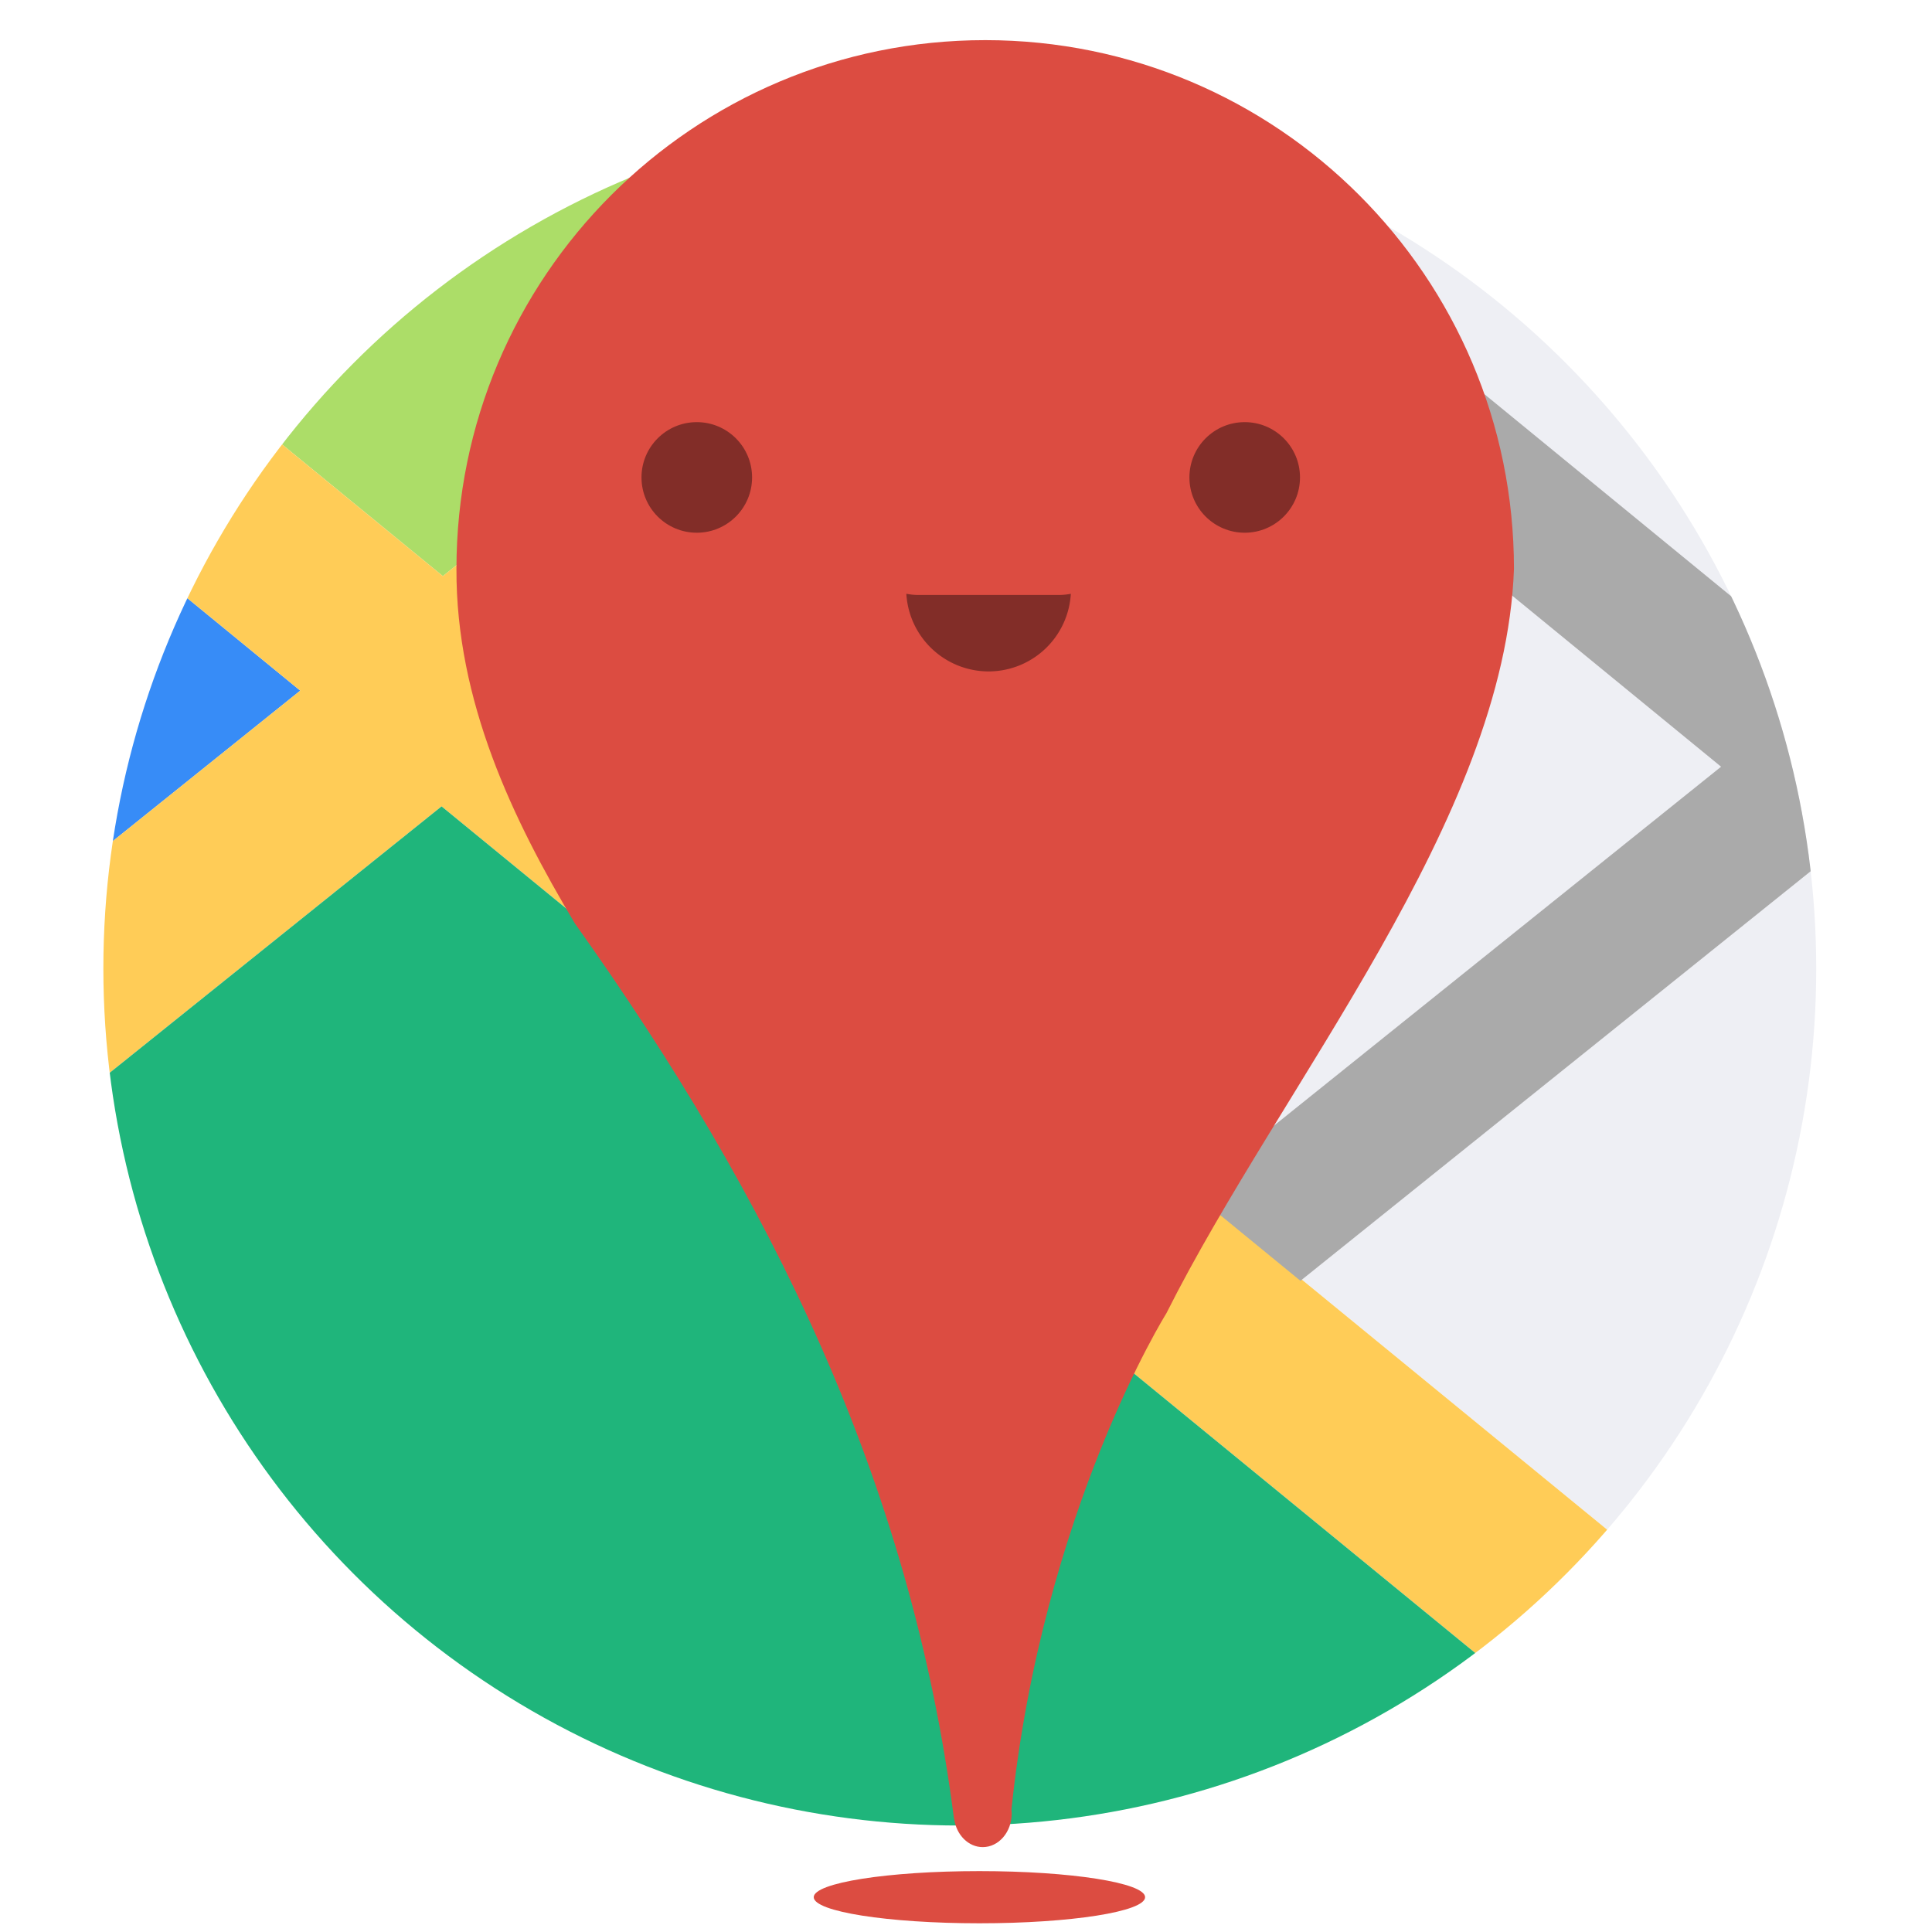 <?xml version="1.0" encoding="UTF-8" standalone="no"?>
<!-- Created with Inkscape (http://www.inkscape.org/) -->

<svg
   xmlns:dc="http://purl.org/dc/elements/1.1/"
   xmlns:cc="http://creativecommons.org/ns#"
   xmlns:rdf="http://www.w3.org/1999/02/22-rdf-syntax-ns#"
   xmlns:svg="http://www.w3.org/2000/svg"
   xmlns="http://www.w3.org/2000/svg"
   xmlns:sodipodi="http://sodipodi.sourceforge.net/DTD/sodipodi-0.dtd"
   xmlns:inkscape="http://www.inkscape.org/namespaces/inkscape"
   width="512"
   height="512"
   viewBox="0 0 512 512"
   id="svg5355"
   version="1.1"
   inkscape:version="0.91 r13725"
   sodipodi:docname="icon.svg"
   inkscape:export-filename="/home/matheus/Documents/Projects/cheguei/assets/icon.png"
   inkscape:export-xdpi="90"
   inkscape:export-ydpi="90">
  <defs
     id="defs5357">
    <filter
       style="color-interpolation-filters:sRGB"
       inkscape:label="Drop Shadow"
       id="filter3675">
      <feFlood
         flood-opacity="0.498"
         flood-color="rgb(0,0,0)"
         result="flood"
         id="feFlood3677" />
      <feComposite
         in="flood"
         in2="SourceGraphic"
         operator="in"
         result="composite1"
         id="feComposite3679" />
      <feGaussianBlur
         in="composite1"
         stdDeviation="3"
         result="blur"
         id="feGaussianBlur3681" />
      <feOffset
         dx="1"
         dy="1"
         result="offset"
         id="feOffset3683" />
      <feComposite
         in="SourceGraphic"
         in2="offset"
         operator="over"
         result="composite2"
         id="feComposite3685" />
    </filter>
    <filter
       style="color-interpolation-filters:sRGB"
       inkscape:label="Drop Shadow"
       id="filter3675-0">
      <feFlood
         flood-opacity="0.498"
         flood-color="rgb(0,0,0)"
         result="flood"
         id="feFlood3677-6" />
      <feComposite
         in="flood"
         in2="SourceGraphic"
         operator="in"
         result="composite1"
         id="feComposite3679-1" />
      <feGaussianBlur
         in="composite1"
         stdDeviation="3"
         result="blur"
         id="feGaussianBlur3681-5" />
      <feOffset
         dx="1"
         dy="1"
         result="offset"
         id="feOffset3683-9" />
      <feComposite
         in="SourceGraphic"
         in2="offset"
         operator="over"
         result="composite2"
         id="feComposite3685-4" />
    </filter>
    <clipPath
       clipPathUnits="userSpaceOnUse"
       id="clipPath3432">
      <ellipse
         style="color:#000000;clip-rule:nonzero;display:inline;overflow:visible;visibility:visible;opacity:1;isolation:auto;mix-blend-mode:normal;color-interpolation:sRGB;color-interpolation-filters:linearRGB;solid-color:#000000;solid-opacity:1;fill:#800000;fill-opacity:1;fill-rule:nonzero;stroke:none;stroke-width:0.941;stroke-linecap:butt;stroke-linejoin:miter;stroke-miterlimit:4;stroke-dasharray:none;stroke-dashoffset:0;stroke-opacity:1;color-rendering:auto;image-rendering:auto;shape-rendering:auto;text-rendering:auto;enable-background:accumulate"
         id="circle3434"
         cx="-448.115"
         cy="-1542.519"
         rx="188.412"
         ry="232.345"
         transform="matrix(-0.703,0.711,-0.711,-0.704,0,0)" />
    </clipPath>
    <filter
       style="color-interpolation-filters:sRGB"
       inkscape:label="Drop Shadow"
       id="filter4236">
      <feFlood
         flood-opacity="0.784"
         flood-color="rgb(0,0,0)"
         result="flood"
         id="feFlood4238" />
      <feComposite
         in="flood"
         in2="SourceGraphic"
         operator="in"
         result="composite1"
         id="feComposite4240" />
      <feGaussianBlur
         in="composite1"
         stdDeviation="3"
         result="blur"
         id="feGaussianBlur4242" />
      <feOffset
         dx="2"
         dy="1"
         result="offset"
         id="feOffset4244" />
      <feComposite
         in="SourceGraphic"
         in2="offset"
         operator="over"
         result="composite2"
         id="feComposite4246" />
    </filter>
    <clipPath
       clipPathUnits="userSpaceOnUse"
       id="clipPath3432-3">
      <ellipse
         style="color:#000000;clip-rule:nonzero;display:inline;overflow:visible;visibility:visible;opacity:1;isolation:auto;mix-blend-mode:normal;color-interpolation:sRGB;color-interpolation-filters:linearRGB;solid-color:#000000;solid-opacity:1;fill:#800000;fill-opacity:1;fill-rule:nonzero;stroke:none;stroke-width:0.941;stroke-linecap:butt;stroke-linejoin:miter;stroke-miterlimit:4;stroke-dasharray:none;stroke-dashoffset:0;stroke-opacity:1;color-rendering:auto;image-rendering:auto;shape-rendering:auto;text-rendering:auto;enable-background:accumulate"
         id="circle3434-6"
         cx="-448.115"
         cy="-1542.519"
         rx="188.412"
         ry="232.345"
         transform="matrix(-0.703,0.711,-0.711,-0.704,0,0)" />
    </clipPath>
    <filter
       style="color-interpolation-filters:sRGB"
       inkscape:label="Drop Shadow"
       id="filter4236-7">
      <feFlood
         flood-opacity="0.784"
         flood-color="rgb(0,0,0)"
         result="flood"
         id="feFlood4238-5" />
      <feComposite
         in="flood"
         in2="SourceGraphic"
         operator="in"
         result="composite1"
         id="feComposite4240-3" />
      <feGaussianBlur
         in="composite1"
         stdDeviation="3"
         result="blur"
         id="feGaussianBlur4242-5" />
      <feOffset
         dx="2"
         dy="1"
         result="offset"
         id="feOffset4244-6" />
      <feComposite
         in="SourceGraphic"
         in2="offset"
         operator="over"
         result="composite2"
         id="feComposite4246-2" />
    </filter>
    <filter
       style="color-interpolation-filters:sRGB"
       inkscape:label="Drop Shadow"
       id="filter4178">
      <feFlood
         flood-opacity="0.784"
         flood-color="rgb(0,0,0)"
         result="flood"
         id="feFlood4180" />
      <feComposite
         in="flood"
         in2="SourceGraphic"
         operator="in"
         result="composite1"
         id="feComposite4182" />
      <feGaussianBlur
         in="composite1"
         stdDeviation="3"
         result="blur"
         id="feGaussianBlur4184" />
      <feOffset
         dx="2"
         dy="1"
         result="offset"
         id="feOffset4186" />
      <feComposite
         in="SourceGraphic"
         in2="offset"
         operator="over"
         result="composite2"
         id="feComposite4188" />
    </filter>
  </defs>
  <sodipodi:namedview
     id="base"
     pagecolor="#ffffff"
     bordercolor="#666666"
     borderopacity="1.0"
     inkscape:pageopacity="0.0"
     inkscape:pageshadow="2"
     inkscape:zoom="0.49497475"
     inkscape:cx="464.10802"
     inkscape:cy="120.88868"
     inkscape:document-units="px"
     inkscape:current-layer="layer1"
     showgrid="false"
     fit-margin-top="0"
     fit-margin-left="0"
     fit-margin-right="0"
     fit-margin-bottom="0"
     units="px"
     inkscape:window-width="1366"
     inkscape:window-height="704"
     inkscape:window-x="0"
     inkscape:window-y="27"
     inkscape:window-maximized="1" />
  <g
     inkscape:label="Layer 1"
     inkscape:groupmode="layer"
     id="layer1"
     transform="translate(-132.857,-334.219)">
    <g
       id="g4200"
       transform="matrix(0.495,0,0,0.495,69.331,428.186)">
      <g
         transform="translate(22.786,4.357)"
         id="g4190">
        <circle
           style="color:#000000;clip-rule:nonzero;display:inline;overflow:visible;visibility:visible;opacity:1;isolation:auto;mix-blend-mode:normal;color-interpolation:sRGB;color-interpolation-filters:linearRGB;solid-color:#000000;solid-opacity:1;fill:#ffffff;fill-opacity:1;fill-rule:nonzero;stroke:none;stroke-width:0.941;stroke-linecap:butt;stroke-linejoin:miter;stroke-miterlimit:4;stroke-dasharray:none;stroke-dashoffset:0;stroke-opacity:1;filter:url(#filter4178);color-rendering:auto;image-rendering:auto;shape-rendering:auto;text-rendering:auto;enable-background:accumulate"
           id="path4176"
           cx="622.072"
           cy="329.862"
           r="490" />
        <g
           id="g5054"
           transform="matrix(-1.713,-1.403,1.729,-1.388,1712.73,3374.273)"
           clip-path="url(#clipPath3432)"
           style="filter:url(#filter4236)">
          <path
             transform="translate(144,-235.9)"
             id="path5050"
             d="m 1378.545,1235 0,-58.31 0.633,0 0,-179.375 -444.047,0 0.236,-0.238 -1.049,0 -2.811,2.844 c -9.141,9.25 -9.014,24.094 0.283,33.281 l 310.139,306.476 c 9.297,9.188 24.142,9.139 33.283,-0.111 L 1378.545,1235 Z"
             style="color:#000000;clip-rule:nonzero;display:inline;overflow:visible;visibility:visible;opacity:1;isolation:auto;mix-blend-mode:normal;color-interpolation:sRGB;color-interpolation-filters:linearRGB;solid-color:#000000;solid-opacity:1;fill:#eeeff4;fill-opacity:1;fill-rule:nonzero;stroke:none;stroke-width:1;stroke-linecap:butt;stroke-linejoin:miter;stroke-miterlimit:4;stroke-dasharray:none;stroke-dashoffset:0;stroke-opacity:1;color-rendering:auto;image-rendering:auto;shape-rendering:auto;text-rendering:auto;enable-background:accumulate"
             inkscape:connector-curvature="0" />
          <path
             transform="translate(144,-235.9)"
             id="path5048"
             d="m 1579.201,997.076 -0.533,0 0.24,0.238 -155.564,0 0,192.35 L 1580.135,1031 c 9.141,-9.25 9.014,-24.094 -0.283,-33.281 l -0.65,-0.643 z"
             style="color:#000000;clip-rule:nonzero;display:inline;overflow:visible;visibility:visible;opacity:1;isolation:auto;mix-blend-mode:normal;color-interpolation:sRGB;color-interpolation-filters:linearRGB;solid-color:#000000;solid-opacity:1;fill:#acdd68;fill-opacity:1;fill-rule:nonzero;stroke:none;stroke-width:1;stroke-linecap:butt;stroke-linejoin:miter;stroke-miterlimit:4;stroke-dasharray:none;stroke-dashoffset:0;stroke-opacity:1;color-rendering:auto;image-rendering:auto;shape-rendering:auto;text-rendering:auto;enable-background:accumulate"
             inkscape:connector-curvature="0" />
          <path
             transform="translate(144,-235.9)"
             id="path5046"
             d="m 1422.98,842.699 0,0.527 0.363,0.359 0,109.561 110.871,0 0.09,0.088 0.531,0 -111.855,-110.535 z"
             style="color:#000000;clip-rule:nonzero;display:inline;overflow:visible;visibility:visible;opacity:1;isolation:auto;mix-blend-mode:normal;color-interpolation:sRGB;color-interpolation-filters:linearRGB;solid-color:#000000;solid-opacity:1;fill:#378cf7;fill-opacity:1;fill-rule:nonzero;stroke:none;stroke-width:1;stroke-linecap:butt;stroke-linejoin:miter;stroke-miterlimit:4;stroke-dasharray:none;stroke-dashoffset:0;stroke-opacity:1;color-rendering:auto;image-rendering:auto;shape-rendering:auto;text-rendering:auto;enable-background:accumulate"
             inkscape:connector-curvature="0" />
          <path
             transform="translate(144,-235.9)"
             id="path5044"
             d="m 1379.141,799.377 0,50.959 0.037,0 0,102.811 -400.398,0 -0.086,0.088 -1.051,0 -43.324,43.842 1.049,0 -0.236,0.238 444.047,0 0,179.375 -0.633,0 0,58.31 44.799,-45.336 0,-192.35 155.564,0 -0.24,-0.238 0.533,0 -44.365,-43.842 -0.531,0 -0.09,-0.088 -110.871,0 0,-109.561 -0.363,-0.359 0,-0.527 -43.84,-43.322 z"
             style="color:#000000;clip-rule:nonzero;display:inline;overflow:visible;visibility:visible;opacity:1;isolation:auto;mix-blend-mode:normal;color-interpolation:sRGB;color-interpolation-filters:linearRGB;solid-color:#000000;solid-opacity:1;fill:#ffcc57;fill-opacity:1;fill-rule:nonzero;stroke:none;stroke-width:1;stroke-linecap:butt;stroke-linejoin:miter;stroke-miterlimit:4;stroke-dasharray:none;stroke-dashoffset:0;stroke-opacity:1;color-rendering:auto;image-rendering:auto;shape-rendering:auto;text-rendering:auto;enable-background:accumulate"
             inkscape:connector-curvature="0" />
          <path
             transform="translate(144,-235.9)"
             id="rect4239-06-8"
             d="m 1253.012,684.383 c -6.016,0.02 -12.011,2.346 -16.582,6.971 l -258.787,261.881 1.051,0 0.086,-0.088 400.398,0 0,-102.811 -0.037,0 0,-50.959 -109.428,-108.135 c -4.649,-4.594 -10.685,-6.88 -16.701,-6.859 z"
             style="color:#000000;clip-rule:nonzero;display:inline;overflow:visible;visibility:visible;opacity:1;isolation:auto;mix-blend-mode:normal;color-interpolation:sRGB;color-interpolation-filters:linearRGB;solid-color:#000000;solid-opacity:1;fill:#1fb57b;fill-opacity:1;fill-rule:nonzero;stroke:none;stroke-width:1;stroke-linecap:butt;stroke-linejoin:miter;stroke-miterlimit:4;stroke-dasharray:none;stroke-dashoffset:0;stroke-opacity:1;color-rendering:auto;image-rendering:auto;shape-rendering:auto;text-rendering:auto;enable-background:accumulate"
             inkscape:connector-curvature="0" />
          <path
             inkscape:connector-curvature="0"
             id="rect4239-06-3"
             d="m 1298.876,760.972 0,163.93 -92.467,0 34.406,34.118 58.061,0 0,57.574 34,33.716 0,-91.29 191.76,0 0,-34.118 -191.76,0 0,-163.93 -34,0 z"
             style="color:#000000;clip-rule:nonzero;display:inline;overflow:visible;visibility:visible;opacity:1;isolation:auto;mix-blend-mode:normal;color-interpolation:sRGB;color-interpolation-filters:linearRGB;solid-color:#000000;solid-opacity:1;fill:#aaaaaa;fill-opacity:1;fill-rule:nonzero;stroke:none;stroke-width:1;stroke-linecap:butt;stroke-linejoin:miter;stroke-miterlimit:4;stroke-dasharray:none;stroke-dashoffset:0;stroke-opacity:1;color-rendering:auto;image-rendering:auto;shape-rendering:auto;text-rendering:auto;enable-background:accumulate" />
        </g>
      </g>
      <g
         transform="matrix(2.535,0,0,2.535,-373.135,407.446)"
         id="g4674">
        <path
           style="fill:#dc4c41;fill-opacity:1;stroke:none;filter:url(#filter3675-0)"
           d="m 402.377,-152.245 c -49.979,-0.002 -90.497,40.514 -90.497,90.493 -0.086,22.651 9.632,42.885 20.279,60.695 33.355,46.838 57.466,95.432 64.872,153.209 l 0.025,0 c 0.386,2.799 2.46,4.858 4.896,4.86 2.739,-6.2e-4 4.959,-2.585 4.96,-5.773 -0.002,-0.239 -0.017,-0.478 -0.043,-0.715 5.349,-51.074 26.509,-84.868 26.509,-84.868 19.724,-39.285 57.951,-84.497 59.491,-127.408 -2.1e-4,-49.978 -40.515,-90.493 -90.493,-90.493 z"
           id="path4310"
           inkscape:connector-curvature="0"
           sodipodi:nodetypes="cccccccccccc"
           transform="matrix(1.234,0,0,1.234,-91.876,-40.5)" />
        <circle
           style="fill:#822d28;fill-opacity:1;fill-rule:evenodd;stroke:none;stroke-width:1px;stroke-linecap:butt;stroke-linejoin:miter;stroke-opacity:1"
           id="path3421"
           cx="344.975"
           cy="-134.783"
           r="11.678" />
        <circle
           style="fill:#822d28;fill-opacity:1;fill-rule:evenodd;stroke:none;stroke-width:1px;stroke-linecap:butt;stroke-linejoin:miter;stroke-opacity:1"
           id="path3421-4"
           cx="460.692"
           cy="-134.783"
           r="11.678" />
        <path
           style="fill:#822d28;fill-opacity:1;stroke:none"
           d="m 389.232,-110.208 a 17.414,17.414 0 0 0 17.379,16.395 17.414,17.414 0 0 0 17.36,-16.39 c -0.813,0.148 -1.645,0.242 -2.498,0.242 l -29.723,0 c -0.86,0 -1.699,-0.097 -2.518,-0.247 z"
           id="path4377"
           inkscape:connector-curvature="0" />
      </g>
      <ellipse
         ry="13.969"
         rx="88.702"
         cy="825.879"
         cx="652.689"
         id="path4493"
         style="fill:#dc4c41;fill-opacity:1;stroke:none" />
    </g>
  </g>
</svg>

